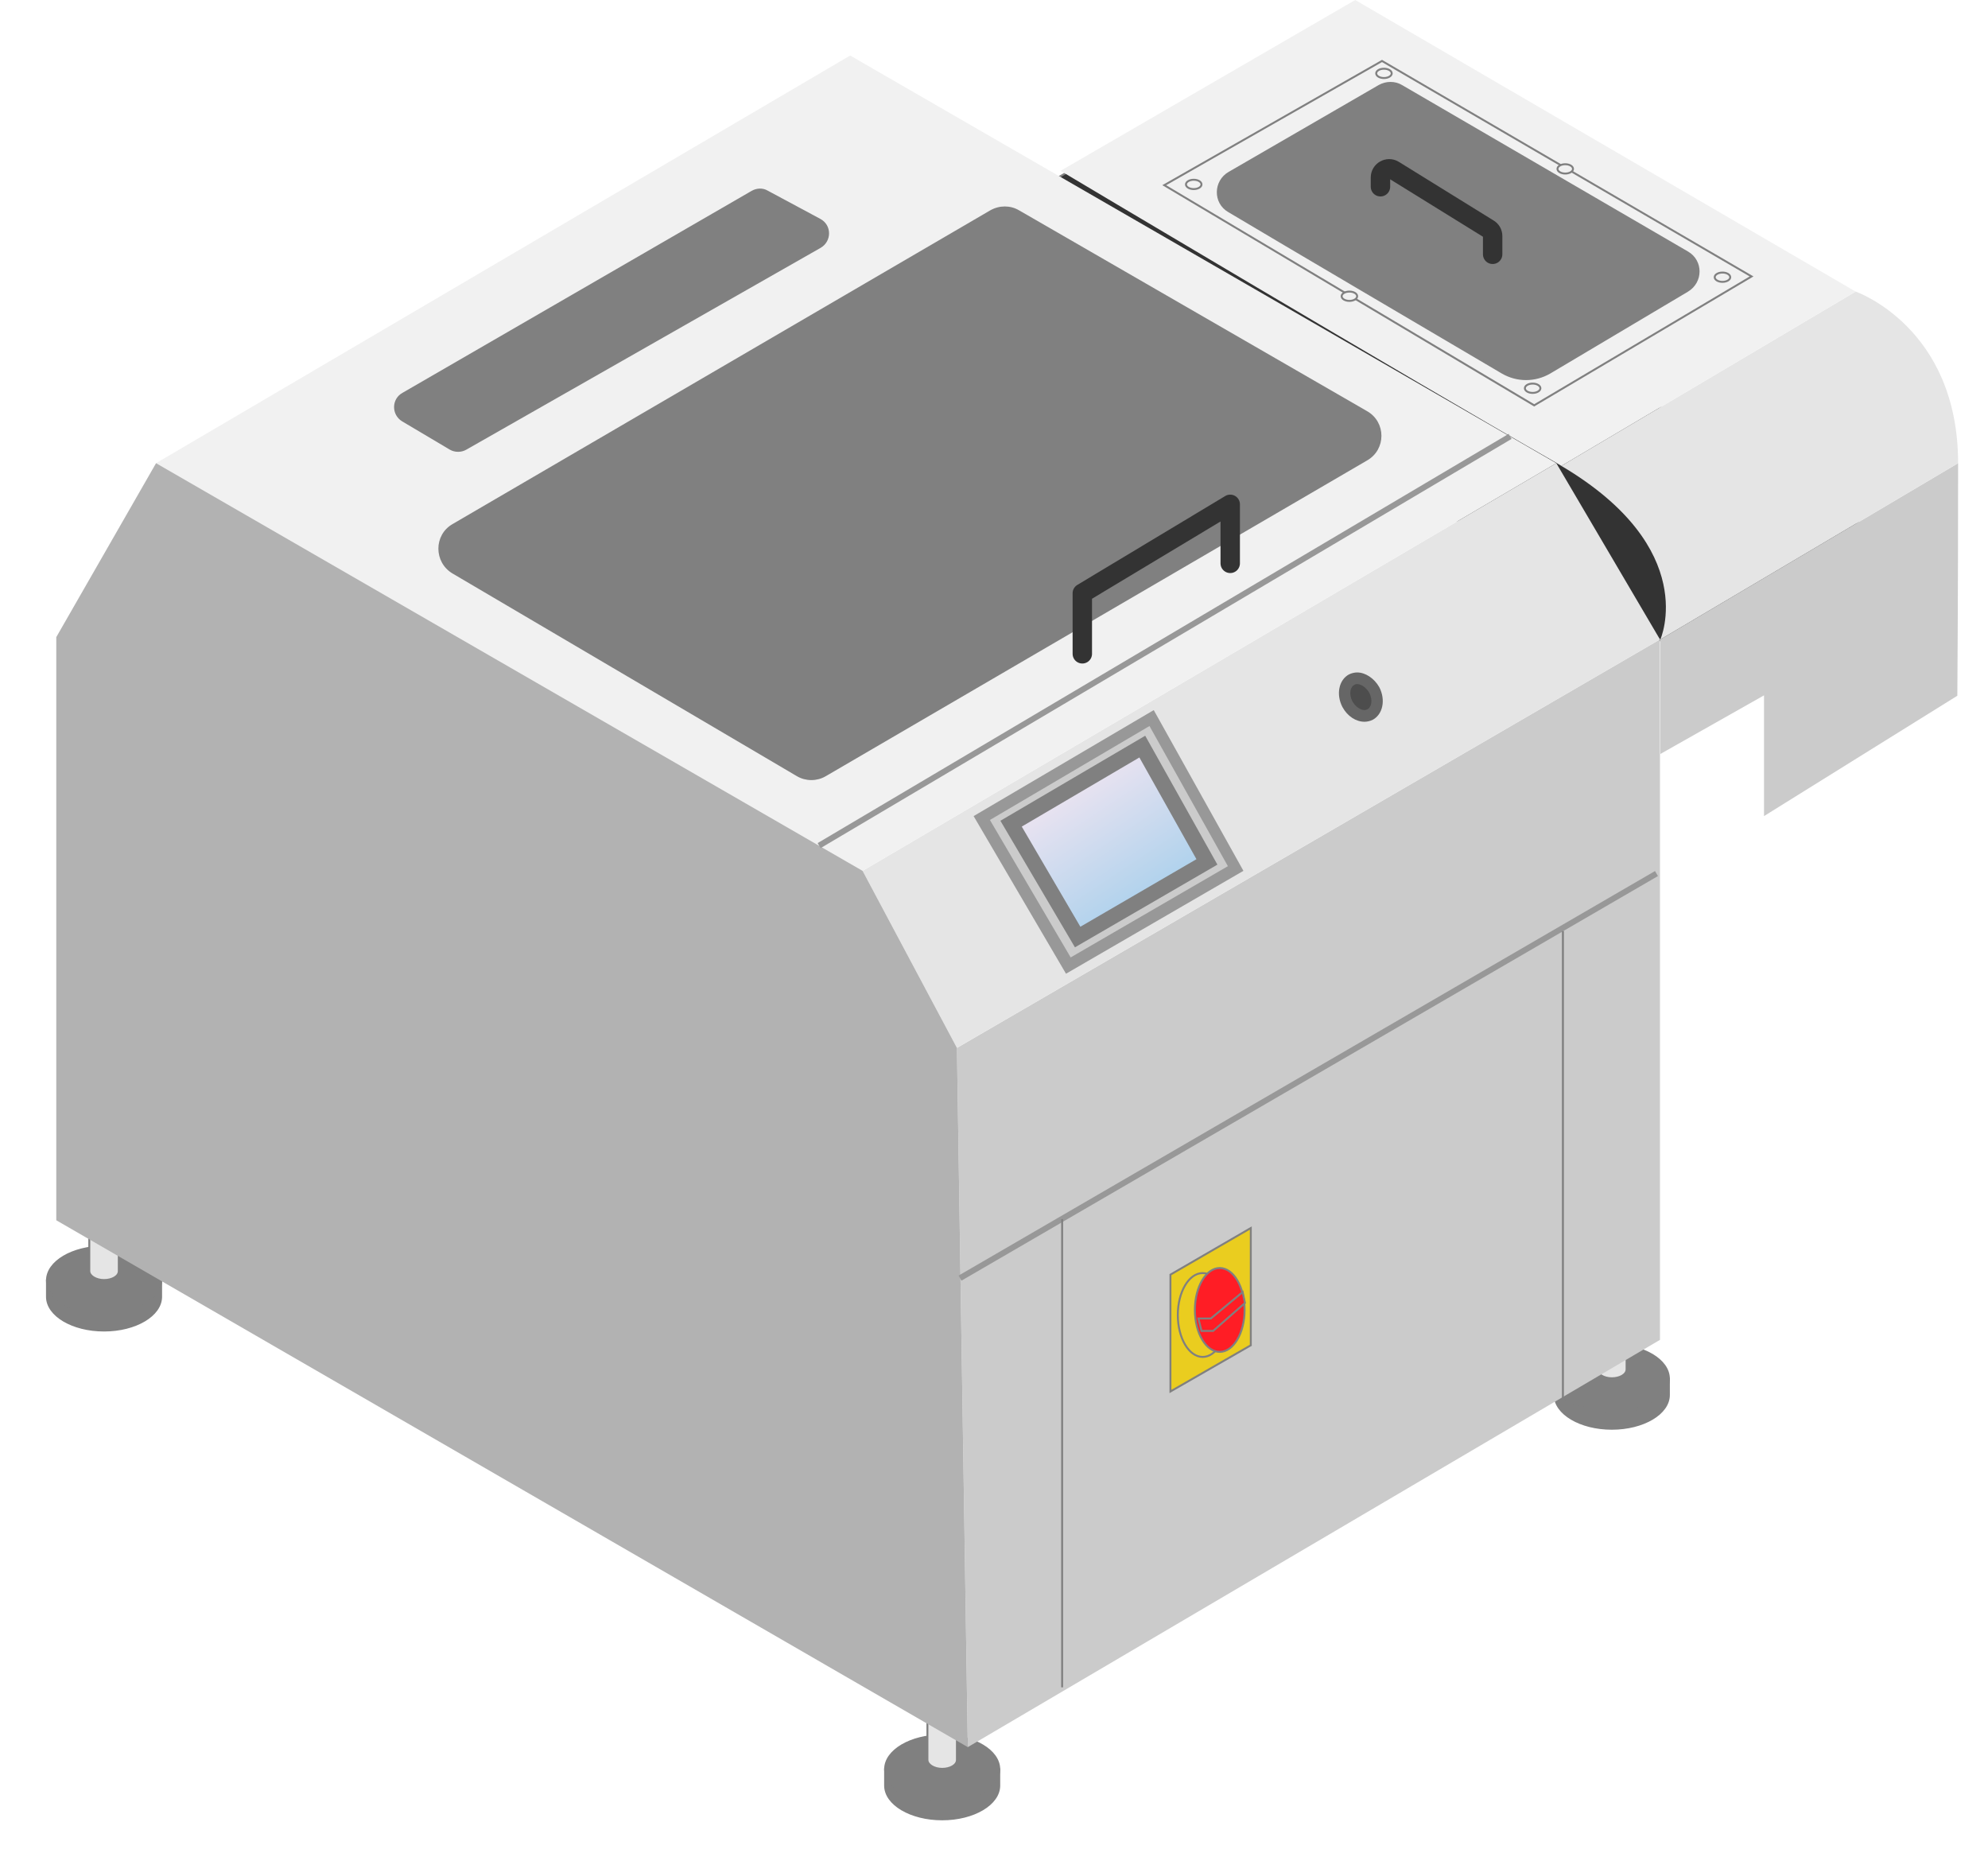 <?xml version="1.0" encoding="utf-8"?>
<!-- Generator: Adobe Illustrator 27.4.0, SVG Export Plug-In . SVG Version: 6.00 Build 0)  -->
<svg version="1.2" baseProfile="tiny" xmlns="http://www.w3.org/2000/svg" xmlns:xlink="http://www.w3.org/1999/xlink" x="0px"
	 y="0px" viewBox="0 0 512.1 478.4" overflow="visible" xml:space="preserve">
<g id="_x31__PCB_LOADER">
</g>
<g id="_x32__SCREEN_PRINTER">
</g>
<g id="_x33__CONVEYOR_0.5MT">
	<g>
		<path fill="#808080" stroke="#808080" stroke-width="0.5" stroke-miterlimit="10" d="M228,459.9c0,4.8,6.6,8.7,14.7,8.7
			s14.7-3.9,14.7-8.7v-4.2H228V459.9z"/>
		<ellipse fill="#808080" stroke="#808080" stroke-width="0.5" stroke-miterlimit="10" cx="242.7" cy="455.7" rx="14.7" ry="8.7"/>
		<path fill="#E5E5E5" stroke="#808080" stroke-width="0.5" stroke-miterlimit="10" d="M238.9,453.3c0,1.2,1.7,2.3,3.8,2.3
			s3.8-1,3.8-2.3v-12.1h-7.6v12.3"/>
		<ellipse fill="#E5E5E5" stroke="#808080" stroke-width="0.5" stroke-miterlimit="10" cx="242.7" cy="441.1" rx="3.8" ry="2.3"/>
	</g>
	<g>
		<path fill="#808080" stroke="#808080" stroke-width="0.5" stroke-miterlimit="10" d="M12.1,334c0,4.8,6.6,8.7,14.7,8.7
			s14.7-3.9,14.7-8.7v-4.2H12.1V334z"/>
		<ellipse fill="#808080" stroke="#808080" stroke-width="0.5" stroke-miterlimit="10" cx="26.8" cy="329.8" rx="14.7" ry="8.7"/>
		<path fill="#E5E5E5" stroke="#808080" stroke-width="0.5" stroke-miterlimit="10" d="M23,327.4c0,1.2,1.7,2.3,3.8,2.3
			s3.8-1,3.8-2.3v-12.1H23v12.3"/>
		<ellipse fill="#E5E5E5" stroke="#808080" stroke-width="0.5" stroke-miterlimit="10" cx="26.8" cy="315.2" rx="3.8" ry="2.3"/>
	</g>
	<g>
		<path fill="#808080" stroke="#808080" stroke-width="0.5" stroke-miterlimit="10" d="M400.5,359.3c0,4.8,6.6,8.7,14.7,8.7
			s14.7-3.9,14.7-8.7v-4.2h-29.4V359.3z"/>
		<ellipse fill="#808080" stroke="#808080" stroke-width="0.5" stroke-miterlimit="10" cx="415.2" cy="355.1" rx="14.7" ry="8.7"/>
		<path fill="#E5E5E5" stroke="#808080" stroke-width="0.5" stroke-miterlimit="10" d="M411.4,352.7c0,1.2,1.7,2.3,3.8,2.3
			s3.8-1,3.8-2.3v-12.1h-7.6v12.3"/>
		<ellipse fill="#E5E5E5" stroke="#808080" stroke-width="0.5" stroke-miterlimit="10" cx="415.2" cy="340.6" rx="3.8" ry="2.3"/>
	</g>
	<polygon fill="#333333" stroke="#808080" stroke-width="0.5" stroke-miterlimit="10" points="299.4,30.1 248.4,59.8 428.7,165.5 
		480.3,135.6 	"/>
	<polygon fill="#CBCBCB" points="427.6,345.1 427.6,164.7 246.5,269.9 249.3,450 	"/>
	<polygon fill="#E5E5E5" points="400.9,119.3 427.6,164.7 246.5,269.9 222.2,224.3 	"/>
	<polygon fill="#F1F1F1" points="219,14.3 400.9,119.3 222.2,224.3 40.2,119.3 	"/>
	<path fill="#CBCBCB" d="M504.4,119.3c0,35.1-0.2,59.9-0.2,59.9l-49.8,31v-31.1l-26.7,15.1v-29.5L504.4,119.3z"/>
	<path fill="#E5E5E5" d="M478,75.1c0,0,26.4,9.1,26.4,44.2l-76.7,45.4c0,0,10.5-23.4-25.5-44.7L478,75.1z"/>
	<path fill="#F1F1F1" d="M402.2,120c-0.4-0.3-0.9-0.5-1.3-0.8C363.3,97.7,273.2,44,273.2,44l75.9-44L478,75.1L402.2,120z"/>
	<polygon fill="#B2B2B2" points="40.2,119.3 14.5,164.1 14.5,314.3 249.3,450 246.5,269.9 222.2,224.3 	"/>
	<line fill="none" stroke="#989898" stroke-width="1.5" stroke-miterlimit="10" x1="247.3" y1="329.2" x2="426.7" y2="225"/>
	<line fill="none" stroke="#808080" stroke-width="0.5" stroke-miterlimit="10" x1="273.6" y1="314" x2="273.6" y2="434.6"/>
	<line fill="none" stroke="#808080" stroke-width="0.5" stroke-miterlimit="10" x1="402.6" y1="239.8" x2="402.6" y2="360.4"/>
	<g>
		<polygon fill="#CBCBCB" points="252.9,210.7 296.7,185 318.3,223.7 275.2,248.7 		"/>
		<path fill="#989898" d="M296.1,187l20.2,36.1l-40.5,23.5L255,211.2L296.1,187 M297.2,182.9l-46.4,27.3l23.8,40.6l45.7-26.5
			L297.2,182.9L297.2,182.9z"/>
	</g>
	<g>
		<linearGradient id="SVGID_1_" gradientUnits="userSpaceOnUse" x1="270.875" y1="194.35" x2="339.363" y2="297.082">
			<stop  offset="0" style="stop-color:#FBE8F2"/>
			<stop  offset="1" style="stop-color:#27AAE2"/>
		</linearGradient>
		<polygon fill="url(#SVGID_1_)" points="260.4,212.2 294.2,192.3 310.8,222 277.5,241.4 		"/>
		<path fill="#808080" d="M293.5,195.1l14.7,26.2l-29.9,17.4l-15.1-25.8L293.5,195.1 M295,189.5l-37.3,21.9l19.2,32.6l36.7-21.3
			L295,189.5L295,189.5z"/>
	</g>
	<path fill="#808080" stroke="#808080" stroke-width="0.5" stroke-miterlimit="10" d="M352,106.1l-89.6-51.7c-2.2-1.3-4.9-1.3-7.2,0
		l-138.5,80.8c-4.7,2.7-4.7,9.5,0,12.3l88.7,52.2c2.2,1.3,5,1.3,7.2,0l139.4-81.3C356.8,115.7,356.8,108.8,352,106.1z"/>
	<path fill="#808080" stroke="#808080" stroke-width="0.5" stroke-miterlimit="10" d="M103.7,108.3l12.3,7.3c1.2,0.7,2.8,0.7,4,0
		l91.3-52c2.7-1.6,2.7-5.5-0.1-7l-13.6-7.3c-1.2-0.7-2.7-0.6-3.9,0.1l-89.9,52C101.1,102.9,101.1,106.7,103.7,108.3z"/>
	<path fill="#808080" stroke="#808080" stroke-width="0.5" stroke-miterlimit="10" d="M399.2,96c-3.8,2.2-8.4,2.2-12.2,0
		c-15.6-9.2-56.6-33.3-70.5-41.6c-3.8-2.2-3.7-7.7,0.1-9.9l38.7-22.4c1.8-1,4-1,5.7,0l73.7,42.9c3.8,2.2,3.8,7.6,0,9.9L399.2,96z"/>
	<path fill="none" stroke="#808080" stroke-width="0.5" stroke-miterlimit="10" d="M299.9,47.7l56.1-32l95.2,55.5l-56,33.2
		C394.9,104.2,319.2,59.2,299.9,47.7z"/>
	<ellipse fill="#F1F1F1" stroke="#808080" stroke-width="0.5" stroke-miterlimit="10" cx="307.5" cy="47.5" rx="2" ry="1.2"/>
	<ellipse fill="#F1F1F1" stroke="#808080" stroke-width="0.5" stroke-miterlimit="10" cx="347.6" cy="76.3" rx="2" ry="1.2"/>
	<ellipse fill="#F1F1F1" stroke="#808080" stroke-width="0.5" stroke-miterlimit="10" cx="403.2" cy="43.5" rx="2" ry="1.2"/>
	<ellipse fill="#F1F1F1" stroke="#808080" stroke-width="0.5" stroke-miterlimit="10" cx="356.5" cy="18.9" rx="2" ry="1.2"/>
	<ellipse fill="#F1F1F1" stroke="#808080" stroke-width="0.5" stroke-miterlimit="10" cx="394.8" cy="100" rx="2" ry="1.2"/>
	<g>
		<path fill="#4D4D4D" d="M351.4,184.4c-1.7,0-3.4-1.2-4.4-3c-0.7-1.3-0.9-2.6-0.6-3.9c0.2-1.1,0.8-2,1.7-2.5
			c0.4-0.2,0.9-0.3,1.4-0.3c1.7,0,3.4,1.2,4.4,3c0.7,1.3,0.9,2.6,0.6,3.9c-0.2,1.1-0.8,2-1.7,2.5
			C352.4,184.3,351.9,184.4,351.4,184.4z"/>
		<path fill="#666666" d="M349.6,176.2L349.6,176.2c0.9,0,2.2,0.7,3.1,2.2c1,1.9,0.6,3.8-0.5,4.3c-0.2,0.1-0.5,0.2-0.7,0.2
			c-0.9,0-2.2-0.7-3.1-2.2c-1-1.9-0.6-3.8,0.5-4.3C349,176.3,349.3,176.2,349.6,176.2 M349.6,173.2c-0.7,0-1.5,0.2-2.1,0.5
			c-2.6,1.4-3.4,5.1-1.7,8.4c1.3,2.4,3.5,3.8,5.7,3.8c0.7,0,1.5-0.2,2.1-0.5c2.6-1.4,3.4-5.1,1.7-8.4
			C354,174.7,351.7,173.2,349.6,173.2L349.6,173.2z"/>
	</g>
	<ellipse fill="#F1F1F1" stroke="#808080" stroke-width="0.5" stroke-miterlimit="10" cx="443.7" cy="71.4" rx="2" ry="1.2"/>
	<path fill="none" stroke="#333333" stroke-width="5" stroke-linecap="round" stroke-linejoin="round" stroke-miterlimit="10" d="
		M355.6,48.1v-2.4c0-1.7,1.9-2.8,3.4-1.9l24.4,15.1c0.7,0.4,1.1,1.1,1.1,1.9v4.7"/>
	<line fill="none" stroke="#989898" stroke-width="1.5" stroke-miterlimit="10" x1="211" y1="217.8" x2="389" y2="112.4"/>
	
		<polyline fill="none" stroke="#333333" stroke-width="5" stroke-linecap="round" stroke-linejoin="round" stroke-miterlimit="10" points="
		278.8,168.4 278.8,152.8 316.9,129.9 316.9,145.1 	"/>
	<polygon fill="#EACD1F" stroke="#808080" stroke-width="0.5" stroke-miterlimit="10" points="322.2,346.5 301.5,358.4 301.5,328.3 
		322.2,316.3 	"/>
	<ellipse fill="#EACD1F" stroke="#808080" stroke-width="0.5" stroke-miterlimit="10" cx="309.8" cy="338.7" rx="6.4" ry="10.8"/>
	<ellipse fill="#FF1D25" stroke="#808080" stroke-width="0.5" stroke-miterlimit="10" cx="314.2" cy="337.4" rx="6.4" ry="10.8"/>
	<polygon fill="#FF1D25" stroke="#808080" stroke-width="0.5" stroke-miterlimit="10" points="308.7,339.6 311.9,339.6 320.1,332.8 
		320.7,335.6 312.5,342.8 309.5,342.8 	"/>
</g>
<g id="_x34_-5-6_PICK_AND_PLACE_1">
</g>
<g id="_x37__CONVEYOR_1mt">
</g>
<g id="_x38__REFLOW_OVEN">
</g>
<g id="_x39__CONVEYOR_0.5MT">
</g>
<g id="_x31_0_PCB_UNLOADER">
</g>
</svg>
